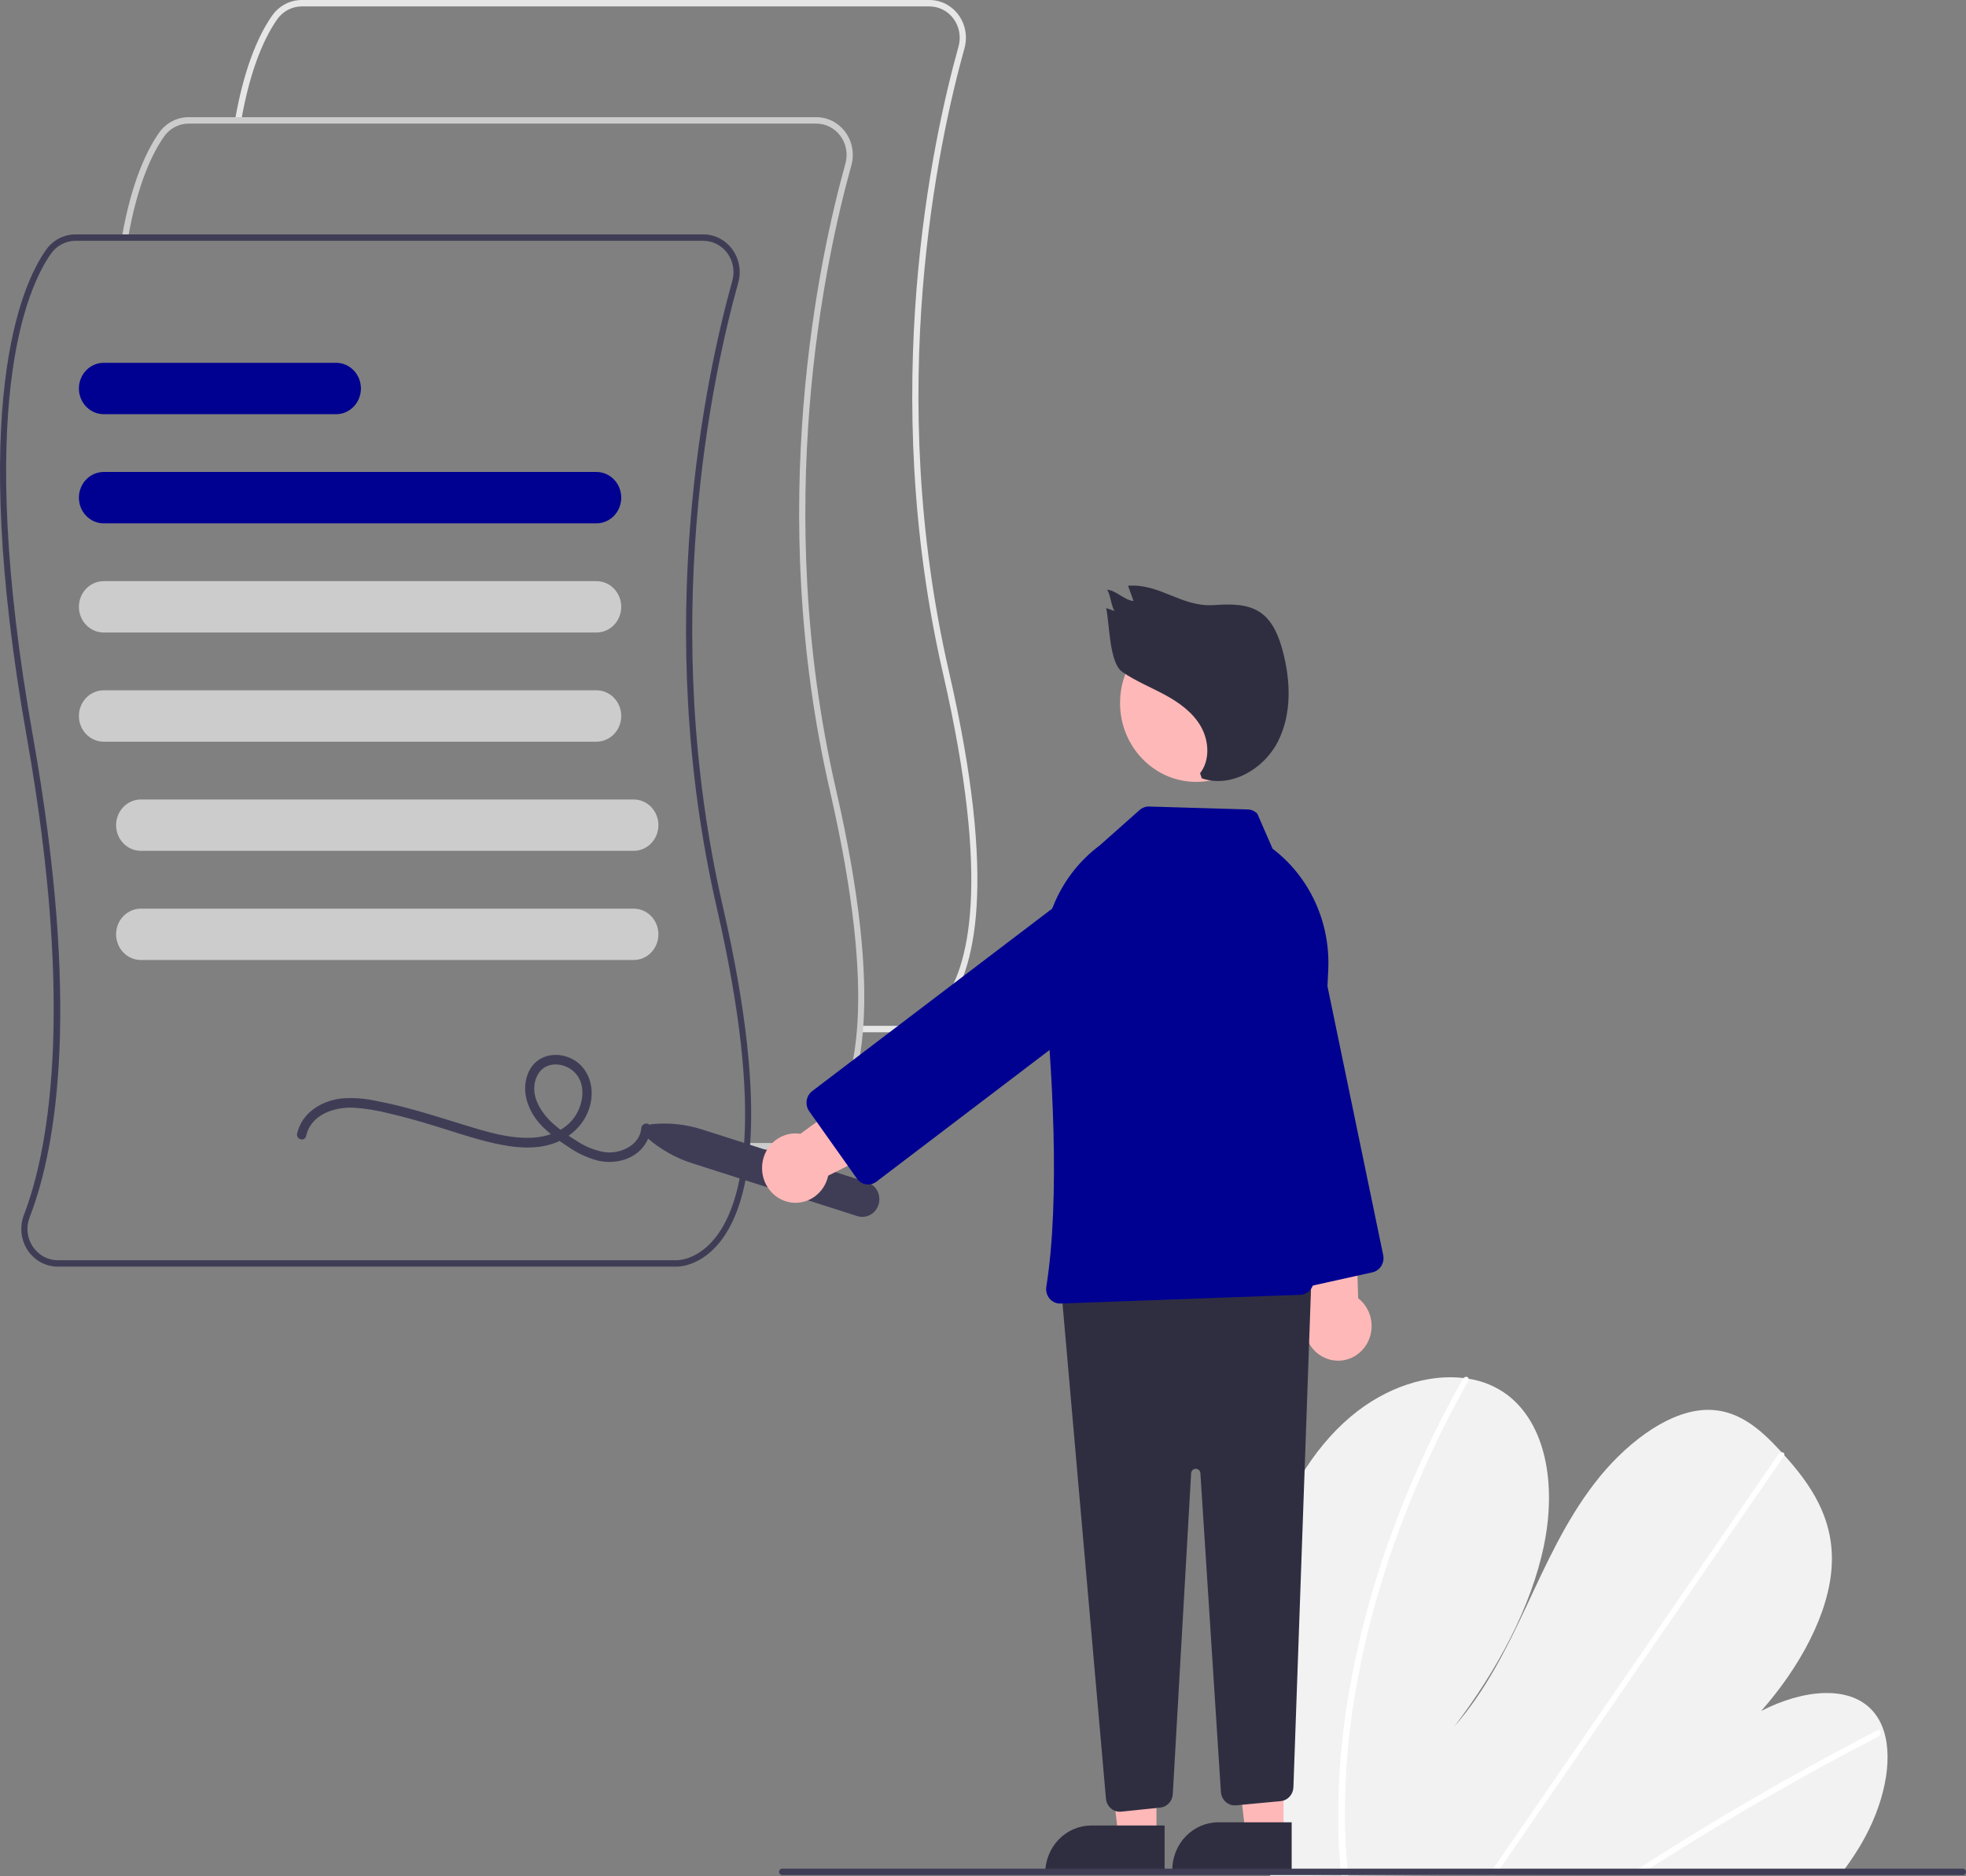 <svg width="305" height="291" viewBox="0 0 305 291" fill="none" xmlns="http://www.w3.org/2000/svg">
<rect x="0" y="0" width="305" height="291" fill="#808080" stroke="none"/>
<g clip-path="url(#clip0_87_1558)">
<path d="M140.048 160.104C139.994 160.104 139.959 160.103 139.947 160.102L133.426 160.103V159.107H139.971C140.122 159.113 143.214 159.203 146.063 155.623C150.308 150.287 153.794 137.078 146.294 104.451C136.21 60.581 144.621 21.823 148.705 7.196C148.906 6.473 148.942 5.71 148.81 4.97C148.678 4.229 148.381 3.531 147.944 2.929C147.506 2.328 146.94 1.84 146.289 1.504C145.638 1.169 144.921 0.995 144.194 0.995H46.8C46.059 0.997 45.33 1.178 44.67 1.526C44.01 1.874 43.438 2.378 43.002 2.998C41.272 5.463 38.897 10.199 37.411 18.762L36.465 18.586C37.983 9.837 40.435 4.962 42.224 2.412C42.75 1.666 43.438 1.058 44.233 0.639C45.028 0.22 45.908 0.001 46.8 -0H144.194C145.07 -0.001 145.934 0.209 146.718 0.613C147.503 1.018 148.185 1.606 148.712 2.331C149.24 3.056 149.597 3.898 149.756 4.79C149.915 5.683 149.871 6.601 149.629 7.473C145.566 22.024 137.198 60.58 147.23 104.221C154.835 137.306 151.179 150.801 146.773 156.296C143.866 159.921 140.664 160.104 140.048 160.104Z" fill="#E6E6E6"/>
<path d="M122.5 178.281C122.445 178.281 122.411 178.28 122.399 178.279L115.877 178.28V177.284H122.423C122.575 177.288 125.666 177.38 128.514 173.799C132.759 168.463 136.246 155.254 128.746 122.628C118.661 78.757 127.072 40 131.156 25.373C131.358 24.649 131.394 23.887 131.262 23.146C131.13 22.406 130.833 21.707 130.395 21.106C129.958 20.505 129.391 20.017 128.74 19.681C128.09 19.346 127.372 19.171 126.645 19.172H29.251C28.511 19.173 27.781 19.355 27.121 19.703C26.461 20.051 25.89 20.555 25.453 21.175C23.723 23.64 21.349 28.375 19.863 36.938L18.917 36.763C20.435 28.013 22.886 23.138 24.676 20.589C25.201 19.843 25.89 19.235 26.685 18.816C27.48 18.396 28.359 18.177 29.251 18.176H126.645C127.521 18.175 128.386 18.385 129.17 18.79C129.954 19.195 130.637 19.783 131.164 20.508C131.691 21.232 132.048 22.074 132.207 22.967C132.366 23.859 132.323 24.778 132.08 25.65C128.017 40.201 119.65 78.757 129.681 122.397C137.287 155.483 133.63 168.978 129.224 174.473C126.318 178.097 123.116 178.281 122.5 178.281Z" fill="#CCCCCC"/>
<path d="M104.954 196.458C104.899 196.458 104.865 196.456 104.853 196.455L8.96 196.456C8.037 196.457 7.127 196.224 6.311 195.777C5.495 195.329 4.797 194.682 4.279 193.891C3.761 193.099 3.437 192.189 3.337 191.238C3.237 190.287 3.364 189.326 3.706 188.437C7.185 179.434 11.87 157.832 4.154 114.317C-4.958 62.934 3.199 44.365 7.129 38.766C7.655 38.019 8.344 37.412 9.139 36.992C9.934 36.573 10.813 36.354 11.705 36.353H109.099C109.975 36.352 110.84 36.562 111.624 36.967C112.408 37.371 113.091 37.959 113.618 38.684C114.145 39.409 114.502 40.251 114.661 41.143C114.82 42.036 114.777 42.954 114.534 43.826C110.471 58.377 102.104 96.934 112.135 140.574C119.74 173.659 116.084 187.155 111.678 192.65C108.772 196.274 105.57 196.458 104.954 196.458ZM11.705 37.349C10.965 37.35 10.235 37.532 9.575 37.88C8.915 38.227 8.344 38.732 7.907 39.351C4.05 44.846 -3.945 63.134 5.099 114.137C12.471 155.706 8.896 177.687 4.598 188.808C4.309 189.541 4.2 190.338 4.282 191.126C4.364 191.914 4.634 192.669 5.068 193.322C5.498 193.981 6.078 194.52 6.757 194.893C7.435 195.266 8.192 195.461 8.96 195.46H104.876C105.028 195.468 108.12 195.556 110.968 191.976C115.213 186.64 118.699 173.431 111.2 140.805C101.115 96.934 109.526 58.176 113.61 43.55C113.812 42.826 113.848 42.064 113.715 41.323C113.583 40.583 113.287 39.884 112.849 39.282C112.412 38.681 111.845 38.193 111.194 37.858C110.543 37.522 109.826 37.348 109.099 37.349H11.705Z" fill="#3F3D56"/>
<path d="M92.531 81.172H16.087C15.067 81.172 14.089 80.752 13.368 80.005C12.646 79.258 12.241 78.245 12.241 77.188C12.241 76.131 12.646 75.118 13.368 74.371C14.089 73.624 15.067 73.204 16.087 73.204H92.531C93.551 73.204 94.529 73.624 95.251 74.371C95.972 75.118 96.377 76.131 96.377 77.188C96.377 78.245 95.972 79.258 95.251 80.005C94.529 80.752 93.551 81.172 92.531 81.172Z" fill="#000091"/>
<path d="M92.531 98.103H16.087C15.067 98.103 14.089 97.684 13.368 96.937C12.646 96.189 12.241 95.176 12.241 94.12C12.241 93.063 12.646 92.05 13.368 91.302C14.089 90.555 15.067 90.136 16.087 90.136H92.531C93.551 90.136 94.529 90.555 95.251 91.302C95.972 92.05 96.377 93.063 96.377 94.12C96.377 95.176 95.972 96.189 95.251 96.937C94.529 97.684 93.551 98.103 92.531 98.103Z" fill="#CCCCCC"/>
<path d="M92.531 115.035H16.087C15.067 115.035 14.089 114.615 13.368 113.868C12.646 113.121 12.241 112.108 12.241 111.051C12.241 109.995 12.646 108.981 13.368 108.234C14.089 107.487 15.067 107.067 16.087 107.067H92.531C93.551 107.067 94.529 107.487 95.251 108.234C95.972 108.981 96.377 109.995 96.377 111.051C96.377 112.108 95.972 113.121 95.251 113.868C94.529 114.615 93.551 115.035 92.531 115.035Z" fill="#CCCCCC"/>
<path d="M98.3 131.967H21.857C20.837 131.967 19.858 131.547 19.137 130.8C18.416 130.053 18.01 129.039 18.01 127.983C18.01 126.926 18.416 125.913 19.137 125.166C19.858 124.419 20.837 123.999 21.857 123.999H98.3C99.321 123.999 100.299 124.419 101.02 125.166C101.742 125.913 102.147 126.926 102.147 127.983C102.147 129.039 101.742 130.053 101.02 130.8C100.299 131.547 99.321 131.967 98.3 131.967Z" fill="#CCCCCC"/>
<path d="M98.3 148.898H21.857C20.837 148.898 19.858 148.479 19.137 147.732C18.416 146.984 18.01 145.971 18.01 144.914C18.01 143.858 18.416 142.845 19.137 142.097C19.858 141.35 20.837 140.931 21.857 140.931H98.3C99.321 140.931 100.299 141.35 101.02 142.097C101.742 142.845 102.147 143.858 102.147 144.914C102.147 145.971 101.742 146.984 101.02 147.732C100.299 148.479 99.321 148.898 98.3 148.898Z" fill="#CCCCCC"/>
<path d="M52.146 64.24H16.087C15.067 64.24 14.089 63.82 13.368 63.073C12.646 62.326 12.241 61.313 12.241 60.256C12.241 59.2 12.646 58.186 13.368 57.439C14.089 56.692 15.067 56.272 16.087 56.272H52.146C53.166 56.272 54.144 56.692 54.865 57.439C55.587 58.186 55.992 59.2 55.992 60.256C55.992 61.313 55.587 62.326 54.865 63.073C54.144 63.82 53.166 64.24 52.146 64.24Z" fill="#000091"/>
<path d="M47.49 176.199C48.266 172.795 51.912 171.68 54.893 171.804C56.776 171.936 58.645 172.242 60.475 172.719C62.391 173.163 64.287 173.689 66.175 174.246C69.636 175.268 73.061 176.505 76.579 177.304C79.507 177.97 82.69 178.36 85.611 177.441C88.418 176.558 90.8 174.39 91.564 171.393C92.284 168.569 91.295 165.481 88.653 164.19C86.243 163.013 83.2 163.612 82.005 166.273C80.659 169.275 82.004 172.548 84.136 174.72C85.348 175.898 86.676 176.942 88.097 177.835C89.54 178.854 91.145 179.599 92.839 180.036C95.621 180.651 98.934 179.744 100.368 176.992C100.687 176.369 100.879 175.684 100.932 174.981C101.016 174.024 99.573 174.03 99.489 174.981C99.246 177.722 96.147 179.006 93.83 178.705C92.266 178.437 90.772 177.836 89.443 176.941C88.16 176.166 86.944 175.278 85.809 174.286C83.844 172.524 82.001 169.625 83.322 166.876C84.396 164.637 87.198 164.66 88.902 166.103C90.966 167.852 90.598 171.025 89.237 173.101C87.73 175.4 84.998 176.363 82.422 176.467C79.624 176.58 76.848 175.915 74.174 175.128C70.85 174.151 67.56 173.057 64.221 172.136C62.325 171.614 60.414 171.142 58.484 170.776C56.659 170.359 54.785 170.225 52.922 170.377C49.912 170.737 46.84 172.551 46.099 175.802C45.886 176.737 47.276 177.136 47.49 176.199Z" fill="#3F3D56"/>
<path d="M194.848 260.667C194.931 270.473 195.625 280.263 196.924 289.976C196.97 290.317 197.019 290.658 197.065 291L285.722 290.486C285.982 290.148 286.238 289.805 286.486 289.458C287.314 288.31 288.09 287.129 288.802 285.907C292.225 280.023 293.792 273.133 292.222 268.379L292.194 268.305C291.855 267.264 291.32 266.303 290.622 265.476C287.041 261.302 279.802 261.998 273.233 265.367C279.125 258.686 283.817 250.257 284.174 242.732C284.523 235.392 280.818 230.149 276.799 225.694C276.667 225.546 276.536 225.403 276.404 225.26C276.34 225.186 276.272 225.117 276.208 225.043C273.073 221.648 269.417 218.3 264.126 218.705C258.324 219.15 251.89 224.184 247.379 230.051C242.868 235.913 239.871 242.573 236.832 249.072C233.79 255.568 230.499 262.229 225.617 267.781C232.229 259.118 237.56 249.262 239.529 239.675C241.499 230.089 239.766 220.882 233.873 216.367C232.083 215.039 230.013 214.174 227.835 213.844C227.581 213.8 227.323 213.765 227.06 213.733C221.605 213.09 215.091 215.045 209.55 219.716C203.446 224.86 199.215 232.485 197.11 239.723C195.005 246.962 194.78 253.931 194.848 260.667Z" fill="#F2F2F2"/>
<path d="M252.853 290.677L254.548 290.667C255.086 290.318 255.627 289.974 256.17 289.633C256.507 289.413 256.847 289.202 257.188 288.986C262.811 285.429 268.469 282.016 274.163 278.749C279.851 275.479 285.568 272.36 291.314 269.392C291.466 269.323 291.591 269.201 291.665 269.048C291.74 268.894 291.76 268.718 291.722 268.55C291.716 268.528 291.707 268.508 291.694 268.489C291.614 268.333 291.435 268.268 291.173 268.401C290.469 268.767 289.76 269.133 289.055 269.508C283.294 272.527 277.557 275.697 271.845 279.018C266.138 282.337 260.462 285.803 254.819 289.415C254.701 289.49 254.582 289.569 254.463 289.643C253.925 289.988 253.391 290.332 252.853 290.677Z" fill="white"/>
<path d="M230.994 290.803L232.042 290.797C232.279 290.454 232.511 290.112 232.748 289.769C238.303 281.7 243.857 273.631 249.409 265.562C258.503 252.353 267.593 239.143 276.681 225.933C276.735 225.862 276.775 225.781 276.799 225.694C276.877 225.401 276.67 225.23 276.404 225.26C276.292 225.277 276.184 225.318 276.089 225.381C275.993 225.444 275.912 225.527 275.85 225.625C270.752 233.033 265.655 240.439 260.559 247.841C251.513 260.985 242.468 274.127 233.425 287.268C232.85 288.103 232.275 288.941 231.699 289.775C231.463 290.118 231.226 290.46 230.994 290.803Z" fill="white"/>
<path d="M207.64 284.497C207.693 286.327 207.81 288.128 207.963 289.912C207.992 290.254 208.022 290.595 208.052 290.936L209.152 290.93C209.118 290.588 209.084 290.247 209.055 289.906C208.822 287.329 208.657 284.722 208.635 282.045C208.606 274.622 209.304 267.215 210.719 259.938C212.224 252.103 214.384 244.418 217.175 236.971C220.105 229.117 223.637 221.518 227.738 214.248C227.815 214.129 227.85 213.986 227.835 213.844C227.79 213.519 227.372 213.423 227.06 213.733C226.999 213.794 226.946 213.864 226.903 213.94C226.395 214.843 225.897 215.75 225.408 216.659C221.459 223.969 218.078 231.595 215.299 239.462C212.651 246.933 210.637 254.63 209.28 262.463C208.009 269.731 207.459 277.114 207.64 284.497Z" fill="white"/>
<path d="M100.485 176.553C100.303 176.396 100.169 176.186 100.102 175.95C100.034 175.715 100.036 175.464 100.106 175.229C100.176 174.994 100.311 174.786 100.495 174.631C100.679 174.476 100.904 174.38 101.14 174.357C103.762 174.095 106.409 174.376 108.925 175.184L134.558 183.383C134.89 183.489 135.198 183.662 135.465 183.892C135.733 184.121 135.954 184.403 136.116 184.721C136.278 185.039 136.378 185.387 136.41 185.745C136.443 186.104 136.407 186.465 136.304 186.808C136.202 187.152 136.035 187.471 135.813 187.748C135.592 188.025 135.319 188.254 135.012 188.422C134.705 188.59 134.369 188.694 134.024 188.727C133.678 188.761 133.329 188.723 132.997 188.617L107.364 180.417C104.846 179.615 102.508 178.301 100.485 176.553Z" fill="#3F3D56"/>
<path d="M205.558 210.615C204.861 210.313 204.238 209.856 203.73 209.277C203.223 208.697 202.844 208.01 202.621 207.263C202.398 206.516 202.336 205.727 202.439 204.952C202.542 204.177 202.808 203.435 203.217 202.778L198.824 178.979L210.022 178.074L210.698 201.354C211.718 202.14 212.423 203.286 212.682 204.576C212.94 205.865 212.733 207.208 212.099 208.349C211.466 209.491 210.45 210.352 209.244 210.77C208.039 211.187 206.727 211.132 205.558 210.615Z" fill="#FFB8B8"/>
<path d="M198.133 198.332L186.727 143.313C186.259 141.053 186.676 138.693 187.888 136.752C189.099 134.811 191.006 133.448 193.187 132.963C195.369 132.478 197.647 132.91 199.521 134.165C201.395 135.42 202.711 137.395 203.179 139.654L214.585 194.673C214.705 195.254 214.597 195.861 214.286 196.36C213.974 196.859 213.485 197.209 212.924 197.335L200.702 200.053C200.424 200.115 200.138 200.119 199.858 200.066C199.579 200.013 199.312 199.904 199.073 199.744C198.835 199.584 198.629 199.377 198.467 199.135C198.306 198.893 198.192 198.62 198.133 198.332Z" fill="#000091"/>
<path d="M179.412 284.881H173.518L170.714 261.332L179.414 261.333L179.412 284.881Z" fill="#FFB8B8"/>
<path d="M169.308 283.137H180.675V290.55H162.151C162.151 289.577 162.336 288.613 162.695 287.713C163.055 286.814 163.582 285.997 164.247 285.308C164.912 284.62 165.701 284.074 166.569 283.701C167.437 283.328 168.368 283.137 169.308 283.137Z" fill="#2F2E41"/>
<path d="M199.124 284.383H193.23L190.426 260.834L199.126 260.835L199.124 284.383Z" fill="#FFB8B8"/>
<path d="M189.02 282.639H200.387V290.052H181.863C181.863 289.079 182.048 288.115 182.407 287.215C182.767 286.316 183.294 285.499 183.959 284.81C184.624 284.122 185.413 283.576 186.281 283.203C187.149 282.83 188.08 282.639 189.02 282.639Z" fill="#2F2E41"/>
<path d="M172.35 280.489C172.129 280.301 171.947 280.069 171.813 279.807C171.68 279.545 171.598 279.259 171.573 278.964L164.721 200.889C164.694 200.586 164.728 200.281 164.819 199.991C164.91 199.702 165.057 199.435 165.251 199.207C165.445 198.978 165.682 198.793 165.947 198.662C166.213 198.532 166.501 198.458 166.795 198.447L201.16 197.112C201.458 197.101 201.754 197.153 202.031 197.265C202.308 197.378 202.56 197.548 202.771 197.766C202.981 197.984 203.146 198.245 203.255 198.532C203.364 198.819 203.414 199.126 203.404 199.434L200.657 277.208C200.636 277.752 200.426 278.271 200.064 278.666C199.702 279.062 199.214 279.307 198.69 279.358L191.761 280.01C191.474 280.037 191.184 280.005 190.909 279.914C190.634 279.823 190.379 279.677 190.16 279.483C189.941 279.288 189.761 279.051 189.632 278.784C189.502 278.517 189.426 278.225 189.406 277.927L186.226 228.518C186.224 228.423 186.204 228.33 186.166 228.243C186.129 228.157 186.075 228.079 186.008 228.014C185.941 227.949 185.862 227.898 185.776 227.865C185.69 227.832 185.599 227.817 185.507 227.821H185.504C185.412 227.818 185.321 227.833 185.235 227.867C185.148 227.9 185.07 227.951 185.003 228.017C184.936 228.082 184.882 228.161 184.845 228.248C184.808 228.335 184.788 228.429 184.787 228.524L181.941 278.266C181.912 278.799 181.701 279.303 181.344 279.688C180.987 280.073 180.509 280.312 179.997 280.363L173.943 280.991C173.659 281.021 173.371 280.992 173.098 280.906C172.824 280.82 172.57 280.678 172.35 280.489Z" fill="#2F2E41"/>
<path d="M185.57 121.272C192.091 121.272 197.378 115.796 197.378 109.041C197.378 102.285 192.091 96.809 185.57 96.809C179.048 96.809 173.761 102.285 173.761 109.041C173.761 115.796 179.048 121.272 185.57 121.272Z" fill="#FFB8B8"/>
<path d="M162.83 201.418C162.619 201.17 162.465 200.878 162.377 200.561C162.29 200.244 162.271 199.911 162.323 199.586C164.503 185.861 163.275 165.686 161.86 151.178C161.491 147.329 162.107 143.448 163.647 139.925C165.186 136.401 167.595 133.36 170.63 131.108L176.797 125.633C177.207 125.273 177.73 125.082 178.267 125.094L193.587 125.547C194.14 125.563 194.665 125.798 195.055 126.203L197.423 131.634L197.447 131.652C200.268 133.8 202.532 136.639 204.035 139.914C205.538 143.189 206.234 146.799 206.06 150.422L203.805 198.695C203.776 199.256 203.546 199.786 203.159 200.18C202.773 200.575 202.258 200.805 201.715 200.826L164.528 202.18C164.504 202.18 164.48 202.181 164.457 202.181C164.148 202.181 163.844 202.113 163.563 201.982C163.283 201.85 163.032 201.658 162.83 201.418Z" fill="#000091"/>
<path d="M118.225 181.274C118.206 180.492 118.354 179.715 118.656 178.999C118.959 178.282 119.409 177.643 119.976 177.126C120.543 176.61 121.212 176.228 121.937 176.008C122.661 175.788 123.424 175.736 124.17 175.854L143.336 161.961L148.716 172.174L128.487 182.341C128.211 183.626 127.491 184.763 126.461 185.534C125.431 186.306 124.163 186.66 122.898 186.528C121.633 186.397 120.459 185.789 119.598 184.821C118.736 183.852 118.248 182.59 118.225 181.274Z" fill="#FFB8B8"/>
<path d="M134.354 183.689C134.073 183.645 133.803 183.544 133.56 183.391C133.317 183.238 133.106 183.037 132.938 182.8L125.542 172.362C125.203 171.882 125.062 171.283 125.148 170.696C125.235 170.109 125.544 169.581 126.006 169.229L169.802 135.932C171.601 134.564 173.851 133.993 176.056 134.343C177.148 134.517 178.197 134.911 179.142 135.505C180.087 136.098 180.91 136.878 181.563 137.801C182.217 138.723 182.689 139.77 182.952 140.882C183.215 141.993 183.264 143.148 183.097 144.279C182.929 145.41 182.548 146.496 181.976 147.475C181.403 148.453 180.65 149.306 179.759 149.983L135.963 183.28C135.593 183.562 135.146 183.715 134.687 183.715C134.576 183.715 134.464 183.706 134.354 183.689Z" fill="#000091"/>
<path d="M186.174 119.929C187.74 117.94 187.568 114.911 186.312 112.699C185.055 110.487 182.921 108.964 180.726 107.774C178.531 106.585 176.198 105.649 174.132 104.232C172.066 102.816 172.156 96.819 171.606 94.316L172.918 94.769C172.414 94.101 172.252 92.126 171.748 91.458C173.231 91.61 174.371 93.068 175.853 93.219L174.998 90.841C180.082 90.516 183.242 94.175 188.326 93.851C190.845 93.69 193.581 93.588 195.652 95.082C197.451 96.381 198.362 98.628 198.96 100.814C200.243 105.506 200.442 110.763 198.226 115.066C196.009 119.369 190.9 122.269 186.437 120.715L186.174 119.929Z" fill="#2F2E41"/>
<path d="M121.343 290.825H304.519C304.647 290.825 304.769 290.773 304.859 290.679C304.949 290.586 305 290.459 305 290.327C305 290.195 304.949 290.069 304.859 289.975C304.769 289.882 304.647 289.829 304.519 289.829H121.343C121.215 289.829 121.093 289.882 121.003 289.975C120.912 290.069 120.862 290.195 120.862 290.327C120.862 290.459 120.912 290.586 121.003 290.679C121.093 290.773 121.215 290.825 121.343 290.825Z" fill="#3F3D56"/>
</g>
<defs>
<clipPath id="clip0_87_1558">
<rect width="305" height="291" fill="white" transform="translate(0 -0)"/>
</clipPath>
</defs>
</svg>
